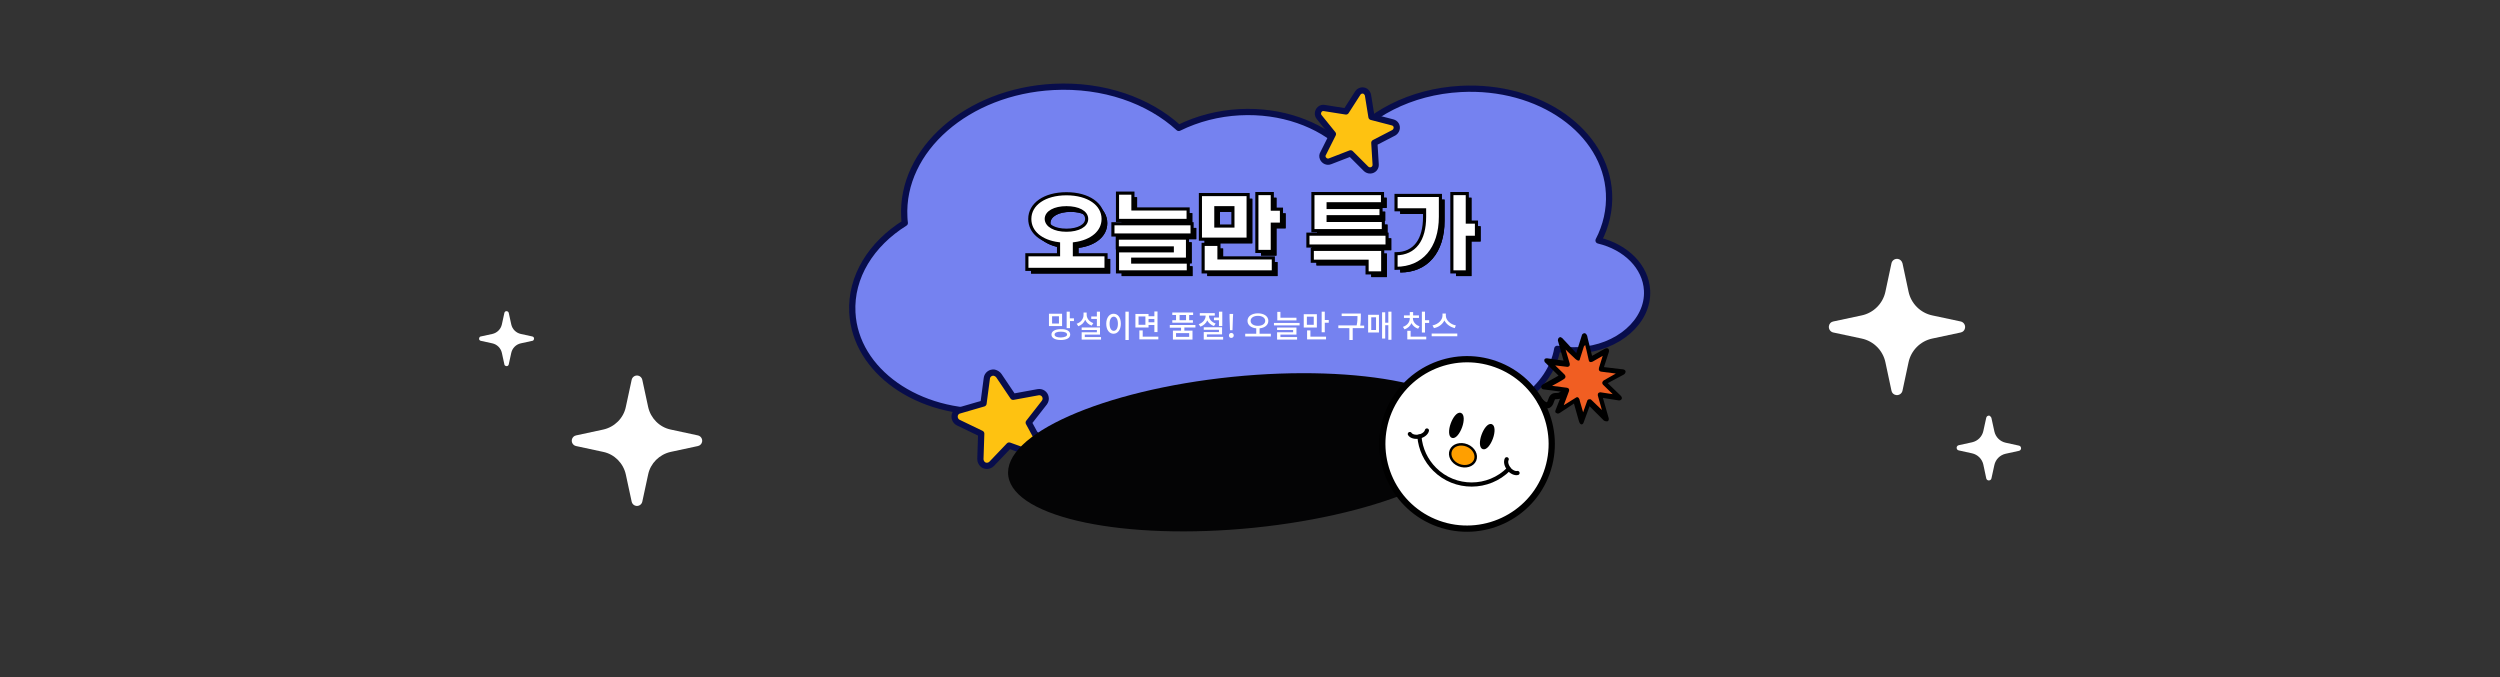 <?xml version="1.0" encoding="utf-8"?>
<!-- Generator: Adobe Illustrator 26.1.0, SVG Export Plug-In . SVG Version: 6.00 Build 0)  -->
<svg version="1.1" id="Layer_1" xmlns="http://www.w3.org/2000/svg" xmlns:xlink="http://www.w3.org/1999/xlink" x="0px" y="0px"
	 viewBox="0 0 1200 325" style="enable-background:new 0 0 1200 325;" xml:space="preserve">
<rect x="0" y="0" width="1200" height="325" fill="#333333" stroke="none"/>
<style type="text/css">
	.st0{fill:#FFFFFF;fill-opacity:0;}
	.st1{fill:#7582F0;}
	.st2{fill:none;stroke:#080D4B;stroke-width:3;stroke-linecap:round;stroke-linejoin:round;}
	.st3{fill:#FEC211;}
	.st4{fill:#040405;}
	.st5{fill:#FFFFFF;}
	.st6{fill:none;stroke:#000000;stroke-width:3;stroke-linecap:round;stroke-linejoin:round;}
	.st7{stroke:#000000;stroke-width:1.2;}
	.st8{fill:none;stroke:#000000;stroke-width:2;stroke-linecap:round;stroke-linejoin:round;}
	.st9{fill:#FF9F00;stroke:#000000;stroke-width:1.2;}
	.st10{fill:none;stroke:#000000;stroke-width:3;stroke-linecap:round;stroke-miterlimit:4;}
	.st11{enable-background:new    ;}
	.st12{fill:none;stroke:#000000;stroke-width:1.5;}
	.st13{fill:#F15E22;}
</style>
<rect id="사각형_20766" y="0" class="st0" width="1200" height="325"/>
<rect id="area" x="376" y="30" class="st0" width="448" height="186"/>
<g id="구름" transform="translate(740.385 425.263) rotate(-3)">
	<path id="패스_36362" class="st1" d="M43.1-308c4-6.8,6.2-14.5,6.2-22.4c0-29.7-30.6-53.7-68.4-53.7c-24.3,0-45.6,10-57.7,24.9
		c-11.1-11.7-28.9-19.3-48.9-19.3c-10.2,0-20.3,2-29.6,6c-10.7-10.9-26.2-18.7-44.4-21.7c-4.8-0.8-9.7-1.1-14.6-1.1
		c-41.3,0-74.7,26.3-74.7,58.7c0,0.9,0,1.9,0.1,2.8c-16.6,9.2-27.4,24.4-27.4,41.6c0,28.1,29,50.9,64.8,50.9c3.1,0,6.3-0.2,9.4-0.5
		c7.9,14.9,26.6,25.5,48.5,25.5c18.9,0,35.5-7.9,44.7-19.7c10.4,3.7,21.4,5.5,32.4,5.5c16.4,0.1,32.5-4,46.7-12.1
		C-61-232-45.7-225-28.4-225c24.4,0,44.8-13.8,49-32.1c3.3,0.8,6.7,1.2,10.2,1.2c18.9,0,34.3-12.1,34.3-26.9
		C65.1-294.3,56-304.2,43.1-308"/>
	<path id="패스_36363" class="st2" d="M43.1-308c4-6.8,6.2-14.5,6.2-22.4c0-29.7-30.6-53.7-68.4-53.7c-24.3,0-45.6,10-57.7,24.9
		c-11.1-11.7-28.9-19.3-48.9-19.3c-10.2,0-20.3,2-29.6,6c-13.7-13.9-35-22.8-59.1-22.8c-41.3,0-74.7,26.3-74.7,58.7
		c0,0.9,0,1.9,0.1,2.8c-16.6,9.2-27.4,24.4-27.4,41.6c0,28.1,29,50.9,64.8,50.9c3.1,0,6.3-0.2,9.4-0.5c7.9,14.9,26.6,25.5,48.5,25.5
		c18.9,0,35.5-7.9,44.7-19.7c10.4,3.7,21.4,5.5,32.4,5.5c16.4,0.1,32.5-4,46.7-12.1C-61-232-45.7-225-28.4-225
		c24.4,0,44.8-13.8,49-32.1c3.3,0.8,6.7,1.2,10.2,1.2c18.9,0,34.3-12.1,34.3-26.9C65.1-294.3,56-304.2,43.1-308z"/>
</g>
<g id="별" transform="translate(977.26 415.146) rotate(25)">
	<path id="패스_36382" class="st3" d="M-446.7-199.3l5.9,8.7l10.3-1.9c1.5-0.3,2.9,0.7,3.1,2.2c0.1,0.8-0.1,1.5-0.5,2.1l-6.4,8.3
		l5,9.2c0.7,1.3,0.2,2.9-1.1,3.6c-0.7,0.4-1.5,0.4-2.2,0.2l-9.9-3.6l-7.3,7.6c-1,1.1-2.7,1.1-3.8,0.1c-0.6-0.5-0.9-1.3-0.8-2
		l0.3-10.5l-9.4-4.6c-1.3-0.6-1.9-2.2-1.3-3.6c0.3-0.7,0.9-1.2,1.7-1.4l10.1-2.9l1.4-10.4c0.2-1.5,1.6-2.5,3-2.3
		C-447.8-200.3-447.1-199.9-446.7-199.3"/>
	<path id="패스_36383" class="st2" d="M-446.7-199.3l5.9,8.7l10.3-1.9c1.5-0.3,2.9,0.7,3.1,2.2c0.1,0.8-0.1,1.5-0.5,2.1l-6.4,8.3
		l5,9.2c0.7,1.3,0.2,2.9-1.1,3.6c-0.7,0.4-1.5,0.4-2.2,0.2l-9.9-3.6l-7.3,7.6c-1,1.1-2.7,1.1-3.8,0.1c-0.6-0.5-0.9-1.3-0.8-2
		l0.3-10.5l-9.4-4.6c-1.3-0.6-1.9-2.2-1.3-3.6c0.3-0.7,0.9-1.2,1.7-1.4l10.1-2.9l1.4-10.4c0.2-1.5,1.6-2.5,3-2.3
		C-447.8-200.3-447.1-199.9-446.7-199.3z"/>
</g>
<g id="별-2" transform="translate(794.984 557.156)">
	<path id="패스_36382-2" class="st3" d="M-315.5-376.8l6.8,10.1l12-2.2c1.7-0.3,3.3,0.8,3.6,2.5c0.2,0.9-0.1,1.8-0.6,2.5l-7.5,9.6
		l5.8,10.7c0.8,1.5,0.2,3.4-1.3,4.2c-0.8,0.4-1.7,0.5-2.5,0.2l-11.4-4.1l-8.4,8.8c-1.2,1.2-3.2,1.3-4.4,0.1c-0.6-0.6-1-1.5-1-2.4
		l0.4-12.2l-11-5.3c-1.5-0.7-2.2-2.6-1.5-4.2c0.4-0.8,1.1-1.4,1.9-1.6l11.7-3.4l1.6-12.1c0.2-1.7,1.8-2.9,3.5-2.7
		C-316.7-378-316-377.5-315.5-376.8"/>
	<path id="패스_36383-2" class="st2" d="M-315.5-376.8l6.8,10.1l12-2.2c1.7-0.3,3.3,0.8,3.6,2.5c0.2,0.9-0.1,1.8-0.6,2.5l-7.5,9.6
		l5.8,10.7c0.8,1.5,0.2,3.4-1.3,4.2c-0.8,0.4-1.7,0.5-2.5,0.2l-11.4-4.1l-8.4,8.8c-1.2,1.2-3.2,1.3-4.4,0.1c-0.6-0.6-1-1.5-1-2.4
		l0.4-12.2l-11-5.3c-1.5-0.7-2.2-2.6-1.5-4.2c0.4-0.8,1.1-1.4,1.9-1.6l11.7-3.4l1.6-12.1c0.2-1.7,1.8-2.9,3.5-2.7
		C-316.7-378-316-377.5-315.5-376.8z"/>
</g>
<g id="그룹_113009" transform="translate(0 17)">
	<path id="타임" class="st4" d="M591.4,163.9c62.2-6.3,115.1,4.7,118.1,24.7s-45.1,41.3-107.4,47.7
		c-62.2,6.3-115.1-4.7-118.1-24.7S529.2,170.3,591.4,163.9"/>
	<g id="아이콘" transform="translate(1000.221 507.135)">
		<g id="그룹_109979" transform="translate(0 0)">
			<path id="패스_37084" class="st5" d="M-334.3-324.9c-7.6,21.1,3.3,44.5,24.4,52.1s44.5-3.3,52.1-24.4s-3.3-44.5-24.4-52.1l0,0
				C-303.3-356.9-326.6-346-334.3-324.9L-334.3-324.9"/>
			<path id="패스_37085" class="st6" d="M-334.3-324.9c-7.6,21.1,3.3,44.5,24.4,52.1s44.5-3.3,52.1-24.4s-3.3-44.5-24.4-52.1l0,0
				C-303.3-356.9-326.6-346-334.3-324.9z"/>
			<path id="패스_37086" class="st7" d="M-288.5-315.3c-1.1,3-1,5.8,0.2,6.2s3-1.7,4.1-4.7s1-5.8-0.2-6.2
				S-287.4-318.3-288.5-315.3"/>
			<path id="패스_37088" class="st7" d="M-303.3-320.7c-1.1,3-1,5.8,0.2,6.2s3-1.7,4.1-4.7s1-5.8-0.2-6.2
				S-302.2-323.7-303.3-320.7"/>
			<path id="패스_37090" class="st8" d="M-276-299c-9.8,9.9-25.8,9.9-35.6,0.1c-4.2-4.2-6.8-9.7-7.3-15.7"/>
			<path id="패스_37091" class="st8" d="M-277-303.7c-0.6,1.2-0.2,3,1,4.6c1.2,1.5,3,2.3,4.2,2"/>
			<path id="패스_37092" class="st8" d="M-315.3-317.5c-0.3,1.3-1.8,2.5-3.7,2.9c-1.9,0.4-3.8-0.1-4.5-1.2"/>
			<path id="패스_37093" class="st9" d="M-303.8-308c-1.1,2.6,0.6,5.8,3.8,7.1c3.2,1.3,6.7,0.3,7.8-2.3c1.1-2.6-0.6-5.8-3.8-7.1
				C-299.2-311.6-302.7-310.6-303.8-308"/>
			<g id="그룹_109980" transform="matrix(-0.891, -0.454, 0.454, -0.891, 108.56, 69.206)">
				<path id="패스_37094" class="st10" d="M510.8,189.2c0,0-5-2-4.2,2.5s-2.3,2.1-3.6,6.1"/>
			</g>
		</g>
	</g>
</g>
<g class="st11">
	<path class="st5" d="M509.8,156.5h-6.3v-5.9h6.3V156.5z M513.7,160.6c0,1.6-1.7,2.6-4.5,2.6c-2.8,0-4.5-1-4.5-2.6
		c0-1.6,1.7-2.6,4.5-2.6C512,157.9,513.7,158.9,513.7,160.6z M508.3,151.8H505v3.5h3.3V151.8z M512.2,160.6c0-0.9-1.1-1.4-3-1.4
		c-1.9,0-3,0.5-3,1.4c0,0.9,1.1,1.4,3,1.4C511.1,161.9,512.2,161.4,512.2,160.6z M515.5,152.8v1.3h-1.9v3.4H512v-7.9h1.5v3.2H515.5z
		"/>
	<path class="st5" d="M524,156.3c-1.5-0.5-2.5-1.5-3.1-2.8c-0.6,1.4-1.7,2.5-3.3,3.1l-0.8-1.2c2.1-0.7,3.3-2.4,3.3-4.2V150h1.5v1.1
		c0,1.7,1.2,3.3,3.2,4L524,156.3z M528.5,161.8v1.2h-9.3v-3.5h7.3v-1.1h-7.3v-1.2h8.8v3.4h-7.3v1.2H528.5z M526.5,153.1h-2.7v-1.2
		h2.7v-2.3h1.5v7h-1.5V153.1z"/>
	<path class="st5" d="M538,155.4c0,2.9-1.5,4.8-3.5,4.8c-2,0-3.5-1.8-3.5-4.8c0-2.9,1.5-4.8,3.5-4.8
		C536.6,150.6,538,152.4,538,155.4z M532.6,155.4c0,2.1,0.8,3.4,2,3.4c1.2,0,2-1.3,2-3.4c0-2.1-0.8-3.4-2-3.4
		C533.4,152,532.6,153.3,532.6,155.4z M541.8,149.6v13.6h-1.6v-13.6H541.8z"/>
	<path class="st5" d="M551.3,157.2H545v-6.5h6.3v1.1h2.8v-2.3h1.5v9.9h-1.5V156h-2.8V157.2z M549.8,151.9h-3.3v4h3.3V151.9z
		 M556,161.6v1.3h-9.1v-4.3h1.6v3H556z M551.3,153.1v1.6h2.8v-1.6H551.3z"/>
	<path class="st5" d="M568.5,157.3v1.4h3.9v4.3H563v-4.3h3.9v-1.4h-5.4V156h12.3v1.2H568.5z M564.6,151.2h-1.9V150h10v1.2h-1.9v2.5
		h1.8v1.2h-9.9v-1.2h1.8V151.2z M570.8,159.9h-6.3v1.8h6.3V159.9z M569.3,151.2h-3.1v2.5h3.1V151.2z"/>
	<path class="st5" d="M582.7,156.5c-1.5-0.5-2.6-1.5-3.2-2.7c-0.6,1.3-1.8,2.5-3.3,3l-0.8-1.2c2.1-0.7,3.3-2.4,3.3-4v-0.1h-2.8v-1.2
		h7.2v1.2h-2.8v0.1c0,1.5,1.2,3,3.2,3.7L582.7,156.5z M587.1,161.8v1.2h-9.3v-3.6h7.3v-1.1h-7.3v-1.2h8.8v3.4h-7.3v1.2H587.1z
		 M585.1,152.5v-2.9h1.6v6.9h-1.6v-2.8h-2.4v-1.3H585.1z"/>
	<path class="st5" d="M589.9,161c0-0.7,0.5-1.2,1.1-1.2c0.7,0,1.2,0.5,1.2,1.2c0,0.7-0.5,1.2-1.2,1.2
		C590.3,162.2,589.9,161.7,589.9,161z M590.2,152.5l0-1.8h1.7l-0.1,1.8l-0.2,6h-1.2L590.2,152.5z"/>
	<path class="st5" d="M610,160.2v1.3h-12.3v-1.3h5.3v-2.6c-2.5-0.2-4.2-1.6-4.2-3.6c0-2.2,2.1-3.6,5-3.6c2.9,0,5,1.4,5,3.6
		c0,2-1.7,3.4-4.2,3.6v2.6H610z M603.8,156.4c2,0,3.5-0.9,3.5-2.4s-1.5-2.4-3.5-2.4c-2,0-3.5,0.9-3.5,2.4S601.8,156.4,603.8,156.4z"
		/>
	<path class="st5" d="M623.8,155v1.2h-12.3V155H623.8z M614.5,161.8h8.1v1.2H613v-3.5h7.7v-1.1H613v-1.2h9.3v3.4h-7.7V161.8z
		 M622.4,153.8h-9.3v-4.1h1.5v2.8h7.7V153.8z"/>
	<path class="st5" d="M632.1,157.2h-6.3v-6.4h6.3V157.2z M630.6,152h-3.3v3.9h3.3V152z M628.9,161.6h7.6v1.3h-9.1v-4.3h1.6V161.6z
		 M637.8,153.6v1.3h-1.9v4.6h-1.5v-9.9h1.5v4H637.8z"/>
	<path class="st5" d="M654.7,157.5h-5.4v5.7h-1.6v-5.7h-5.3v-1.3h8.8c0.4-1.9,0.4-3.3,0.4-4.5H644v-1.2h9.2v1.2c0,1.3,0,2.7-0.3,4.6
		h1.9V157.5z"/>
	<path class="st5" d="M656.7,151.1h5.2v8.5h-5.2V151.1z M658.2,158.4h2.3v-6.1h-2.3V158.4z M667.9,149.6v13.5h-1.5v-7h-1.5v6.4h-1.5
		v-12.6h1.5v5h1.5v-5.3H667.9z"/>
	<path class="st5" d="M680.7,157.8c-1.5-0.5-2.6-1.5-3.2-2.7c-0.6,1.4-1.7,2.4-3.3,3l-0.8-1.2c2.1-0.7,3.3-2.3,3.3-4.1v-0.2h-2.8
		v-1.2h2.8v-1.6h1.6v1.6h2.8v1.2h-2.9v0.2c0,1.6,1.2,3.2,3.2,3.8L680.7,157.8z M677,161.6h7.6v1.3h-9.1v-4.1h1.6V161.6z M686,153.7
		v1.3H684v4.6h-1.5v-10h1.5v4.1H686z"/>
	<path class="st5" d="M699.5,160.1v1.3h-12.3v-1.3H699.5z M698.3,157.5c-2.2-0.5-4.1-1.9-5-3.7c-0.9,1.9-2.8,3.3-5,3.7l-0.7-1.3
		c2.7-0.5,4.8-2.6,4.8-4.7v-1h1.6v1c0,2.2,2.2,4.2,4.8,4.7L698.3,157.5z"/>
</g>
<path id="패스_38153" class="st5" d="M913.2,126.4l2.9,13.6c1.2,5.7,5.7,10.2,11.4,11.4l13.6,2.9c1.5,0.3,2.4,1.8,2.1,3.2
	c-0.2,1.1-1,1.9-2.1,2.1l-13.6,2.9c-5.7,1.2-10.2,5.7-11.4,11.4l-2.9,13.6c-0.3,1.5-1.8,2.4-3.2,2.1c-1.1-0.2-1.9-1-2.1-2.1
	l-2.9-13.6c-1.2-5.7-5.7-10.2-11.4-11.4l-13.6-2.9c-1.5-0.3-2.4-1.8-2.1-3.2c0.2-1.1,1-1.9,2.1-2.1l13.6-2.9
	c5.7-1.2,10.2-5.7,11.4-11.4l2.9-13.6c0.3-1.5,1.8-2.4,3.2-2.1C912.1,124.5,912.9,125.3,913.2,126.4z"/>
<path id="패스_38154" class="st5" d="M308.3,182.3l2.8,13c1.2,5.5,5.5,9.8,10.9,10.9l13,2.8c1.4,0.3,2.3,1.7,2,3.1
	c-0.2,1-1,1.8-2,2l-13,2.8c-5.5,1.2-9.8,5.5-10.9,10.9l-2.8,13c-0.3,1.4-1.7,2.3-3.1,2c-1-0.2-1.8-1-2-2l-2.8-13
	c-1.2-5.5-5.5-9.8-10.9-10.9l-13-2.8c-1.4-0.3-2.3-1.7-2-3.1c0.2-1,1-1.8,2-2l13-2.8c5.5-1.2,9.8-5.5,10.9-10.9l2.8-13
	c0.3-1.4,1.7-2.3,3.1-2C307.3,180.5,308.1,181.3,308.3,182.3z"/>
<path id="패스_38776" class="st5" d="M244.2,150.2l1.2,5.5c0.5,2.3,2.3,4.1,4.6,4.6l5.5,1.2c0.6,0.1,1,0.7,0.8,1.3
	c-0.1,0.4-0.4,0.8-0.8,0.8l-5.5,1.2c-2.3,0.5-4.1,2.3-4.6,4.6l-1.2,5.5c-0.1,0.6-0.7,1-1.3,0.8c-0.4-0.1-0.8-0.4-0.8-0.8l-1.2-5.5
	c-0.5-2.3-2.3-4.1-4.6-4.6l-5.5-1.2c-0.6-0.1-1-0.7-0.8-1.3c0.1-0.4,0.4-0.8,0.8-0.8l5.5-1.2c2.3-0.5,4.1-2.3,4.6-4.6l1.2-5.5
	c0.1-0.6,0.7-1,1.3-0.8C243.8,149.5,244.1,149.8,244.2,150.2z"/>
<path id="패스_38155" class="st5" d="M955.9,200.7l1.4,6.4c0.6,2.7,2.7,4.8,5.4,5.4l6.4,1.4c0.7,0.1,1.1,0.8,1,1.5
	c-0.1,0.5-0.5,0.9-1,1l-6.4,1.4c-2.7,0.6-4.8,2.7-5.4,5.4l-1.4,6.4c-0.1,0.7-0.8,1.1-1.5,1c-0.5-0.1-0.9-0.5-1-1L952,223
	c-0.6-2.7-2.7-4.8-5.4-5.4l-6.4-1.4c-0.7-0.1-1.1-0.8-1-1.5c0.1-0.5,0.5-0.9,1-1l6.4-1.4c2.7-0.6,4.8-2.7,5.4-5.4l1.4-6.4
	c0.2-0.7,0.8-1.1,1.5-1C955.4,199.8,955.8,200.2,955.9,200.7z"/>
<g class="st11">
	<path d="M532.9,124.3v7h-38v-7h15.2V119c-8.4-1.1-13.8-5.6-13.8-11.9c0-7.1,7.1-12.1,17.6-12.1c10.5,0,17.6,5,17.6,12.1
		c0,6.2-5.4,10.8-13.8,11.9v5.3H532.9z M513.9,112.5c5.7,0,9.7-2.2,9.7-5.4c0-3.3-4-5.4-9.7-5.4s-9.7,2.2-9.7,5.4
		C504.3,110.3,508.2,112.5,513.9,112.5z"/>
	<path d="M574.2,114.8h-38v-5.4h38V114.8z M572,126.4h-26.3v1.4h26.7v4.7h-34v-10.1h26.3V121h-26.4v-4.7H572V126.4z M545.8,102.3
		h26.5v5.5h-33.9V94.7h7.4V102.3z"/>
	<path d="M601.1,116.8h-22.9V95.4h22.9V116.8z M587.1,125.8h26.1v6.7h-33.7v-13.2h7.6L587.1,125.8L587.1,125.8z M593.8,101.7h-8.2
		v8.8h8.2V101.7z M617.1,102.4v7.2h-4.4v13.1h-7.4V94.9h7.4v7.5H617.1z"/>
	<path d="M667.8,114.4v5.7h-38v-5.7H667.8z M631.9,121.7h33.8V133h-7.5v-5.6h-26.3V121.7z M666,112.7h-33.8V94.9h33.4v4.9h-26.1v1.8
		h25.4v4.4h-25.4v1.8H666V112.7z"/>
	<path d="M672.1,95.8h21.3V106c0,15.3-8.2,24.8-21.3,24.8v-7c9-0.1,13.7-6.7,13.7-17.7v-3.4h-13.7V95.8z M710.7,115.9h-4.4v16.6
		h-7.4V94.9h7.4v13.7h4.4V115.9z"/>
</g>
<g class="st11">
	<path d="M532.9,124.3v7h-38v-7h15.2V119c-8.4-1.1-13.8-5.6-13.8-11.9c0-7.1,7.1-12.1,17.6-12.1c10.5,0,17.6,5,17.6,12.1
		c0,6.2-5.4,10.8-13.8,11.9v5.3H532.9z M513.9,112.5c5.7,0,9.7-2.2,9.7-5.4c0-3.3-4-5.4-9.7-5.4s-9.7,2.2-9.7,5.4
		C504.3,110.3,508.2,112.5,513.9,112.5z"/>
	<path d="M574.2,114.8h-38v-5.4h38V114.8z M572,126.4h-26.3v1.4h26.7v4.7h-34v-10.1h26.3V121h-26.4v-4.7H572V126.4z M545.8,102.3
		h26.5v5.5h-33.9V94.7h7.4V102.3z"/>
	<path d="M601.1,116.8h-22.9V95.4h22.9V116.8z M587.1,125.8h26.1v6.7h-33.7v-13.2h7.6L587.1,125.8L587.1,125.8z M593.8,101.7h-8.2
		v8.8h8.2V101.7z M617.1,102.4v7.2h-4.4v13.1h-7.4V94.9h7.4v7.5H617.1z"/>
	<path d="M667.8,114.4v5.7h-38v-5.7H667.8z M631.9,121.7h33.8V133h-7.5v-5.6h-26.3V121.7z M666,112.7h-33.8V94.9h33.4v4.9h-26.1v1.8
		h25.4v4.4h-25.4v1.8H666V112.7z"/>
	<path d="M672.1,95.8h21.3V106c0,15.3-8.2,24.8-21.3,24.8v-7c9-0.1,13.7-6.7,13.7-17.7v-3.4h-13.7V95.8z M710.7,115.9h-4.4v16.6
		h-7.4V94.9h7.4v13.7h4.4V115.9z"/>
</g>
<g class="st11">
	<path class="st5" d="M530.9,122.3v7h-38v-7h15.2V117c-8.4-1.1-13.8-5.6-13.8-11.9c0-7.1,7.1-12.1,17.6-12.1
		c10.5,0,17.6,5,17.6,12.1c0,6.2-5.4,10.8-13.8,11.9v5.3H530.9z M511.9,110.5c5.7,0,9.7-2.2,9.7-5.4c0-3.3-4-5.4-9.7-5.4
		s-9.7,2.2-9.7,5.4C502.3,108.3,506.2,110.5,511.9,110.5z"/>
	<path class="st5" d="M572.2,112.8h-38v-5.4h38V112.8z M570,124.4h-26.3v1.4h26.7v4.7h-34v-10.1h26.3V119h-26.4v-4.7H570V124.4z
		 M543.8,100.3h26.5v5.5h-33.9V92.7h7.4V100.3z"/>
	<path class="st5" d="M599.1,114.8h-22.9V93.4h22.9V114.8z M585.1,123.8h26.1v6.7h-33.7v-13.2h7.6L585.1,123.8L585.1,123.8z
		 M591.8,99.7h-8.2v8.8h8.2V99.7z M615.1,100.4v7.2h-4.4v13.1h-7.4V92.9h7.4v7.5H615.1z"/>
	<path class="st5" d="M665.8,112.4v5.7h-38v-5.7H665.8z M629.9,119.7h33.8V131h-7.5v-5.6h-26.3V119.7z M664,110.7h-33.8V92.9h33.4
		v4.9h-26.1v1.8h25.4v4.4h-25.4v1.8H664V110.7z"/>
	<path class="st5" d="M670.1,93.8h21.3V104c0,15.3-8.2,24.8-21.3,24.8v-7c9-0.1,13.7-6.7,13.7-17.7v-3.4h-13.7V93.8z M708.7,113.9
		h-4.4v16.6h-7.4V92.9h7.4v13.7h4.4V113.9z"/>
</g>
<g class="st11">
	<path class="st12" d="M530.9,122.3v7h-38v-7h15.2V117c-8.4-1.1-13.8-5.6-13.8-11.9c0-7.1,7.1-12.1,17.6-12.1
		c10.5,0,17.6,5,17.6,12.1c0,6.2-5.4,10.8-13.8,11.9v5.3H530.9z M511.9,110.5c5.7,0,9.7-2.2,9.7-5.4c0-3.3-4-5.4-9.7-5.4
		s-9.7,2.2-9.7,5.4C502.3,108.3,506.2,110.5,511.9,110.5z"/>
	<path class="st12" d="M572.2,112.8h-38v-5.4h38V112.8z M570,124.4h-26.3v1.4h26.7v4.7h-34v-10.1h26.3V119h-26.4v-4.7H570V124.4z
		 M543.8,100.3h26.5v5.5h-33.9V92.7h7.4V100.3z"/>
	<path class="st12" d="M599.1,114.8h-22.9V93.4h22.9V114.8z M585.1,123.8h26.1v6.7h-33.7v-13.2h7.6L585.1,123.8L585.1,123.8z
		 M591.8,99.7h-8.2v8.8h8.2V99.7z M615.1,100.4v7.2h-4.4v13.1h-7.4V92.9h7.4v7.5H615.1z"/>
	<path class="st12" d="M665.8,112.4v5.7h-38v-5.7H665.8z M629.9,119.7h33.8V131h-7.5v-5.6h-26.3V119.7z M664,110.7h-33.8V92.9h33.4
		v4.9h-26.1v1.8h25.4v4.4h-25.4v1.8H664V110.7z"/>
	<path class="st12" d="M670.1,93.8h21.3V104c0,15.3-8.2,24.8-21.3,24.8v-7c9-0.1,13.7-6.7,13.7-17.7v-3.4h-13.7V93.8z M708.7,113.9
		h-4.4v16.6h-7.4V92.9h7.4v13.7h4.4V113.9z"/>
</g>
<g id="Layer_4">
	<g>
		<path d="M756.6,169.5l2.8-8.9c0,0,1.4-1.8,2.4,0.5c1,2.3,0,0.1,0,0.1l2.4,9.6l6.1-3.4c0,0,2.3-1.1,2,1.4l-2.4,7.4l8.3,1
			c0,0,2-0.1,2.1,1.2c0,0-0.1,1-0.9,1.4l-7.7,4.1l6,5.8c0,0,1.2,1,0.7,1.8c0,0-0.3,0.8-1.4,0.7l-7.6-1.2l2.8,9.8c0,0,0.2,1-0.5,1.4
			c0,0-0.9,0.2-1.8-0.3l-6.9-6.9l-2.9,7.9c0,0-0.2,0.7-0.8,0.8c0,0-0.8,0.3-1.4-1.5l-2.4-8.5L749,198c0,0-1.2,1-2,0.2
			c0,0-0.8-0.1-0.3-1.4l3.4-8.7l-9.2-1.2c0,0-1,0-1.1-1.1c0,0-0.3-0.7,1-1.4l7.3-4.1l-6.2-6.1c0,0-0.8-0.5-0.6-1.5
			c0,0,0-0.8,1.4-0.7l7.8,1.1l-2.7-9.6c0,0-0.1-1.2,0.7-1.5c0,0,0.3-0.6,1.4,0.3L756.6,169.5z"/>
		<path class="st13" d="M760.3,166.2l-2,6.3c0,0-0.1,1.5-2.1-0.2c-2-1.8-4.7-4.5-4.7-4.5l1.9,6.5c0,0,0.6,1.6-1,1.8l-5.9-0.7
			l4.4,4.3c0,0,1.2,1.1,0,2.1c-1.2,0.9-5.9,3.4-5.9,3.4l7,0.9c0,0,1.6,0.1,1.1,1.7l-2.5,6.7l5.8-3.6c0,0,1-0.9,1.7,0.7
			c0.7,1.6,0,0.1,0,0.1l1.8,6.2l2-5.6c0,0,0.2-0.9,1.7-0.6l5.3,5.1L767,190c0,0-0.5-1.6,1.2-1.7l5.9,0.9l-4.6-4.5c0,0-1.1-1,0.3-2.1
			l5.8-3.3l-7-0.9c0,0-1.5-0.1-1.1-1.7v-0.1c0.5-1.7,1.8-5.8,1.8-5.8l-4.7,2.7c0,0-1.7,1-2-0.6c-0.3-1.6-1.7-7.3-1.7-7.3
			L760.3,166.2z"/>
	</g>
</g>
</svg>
